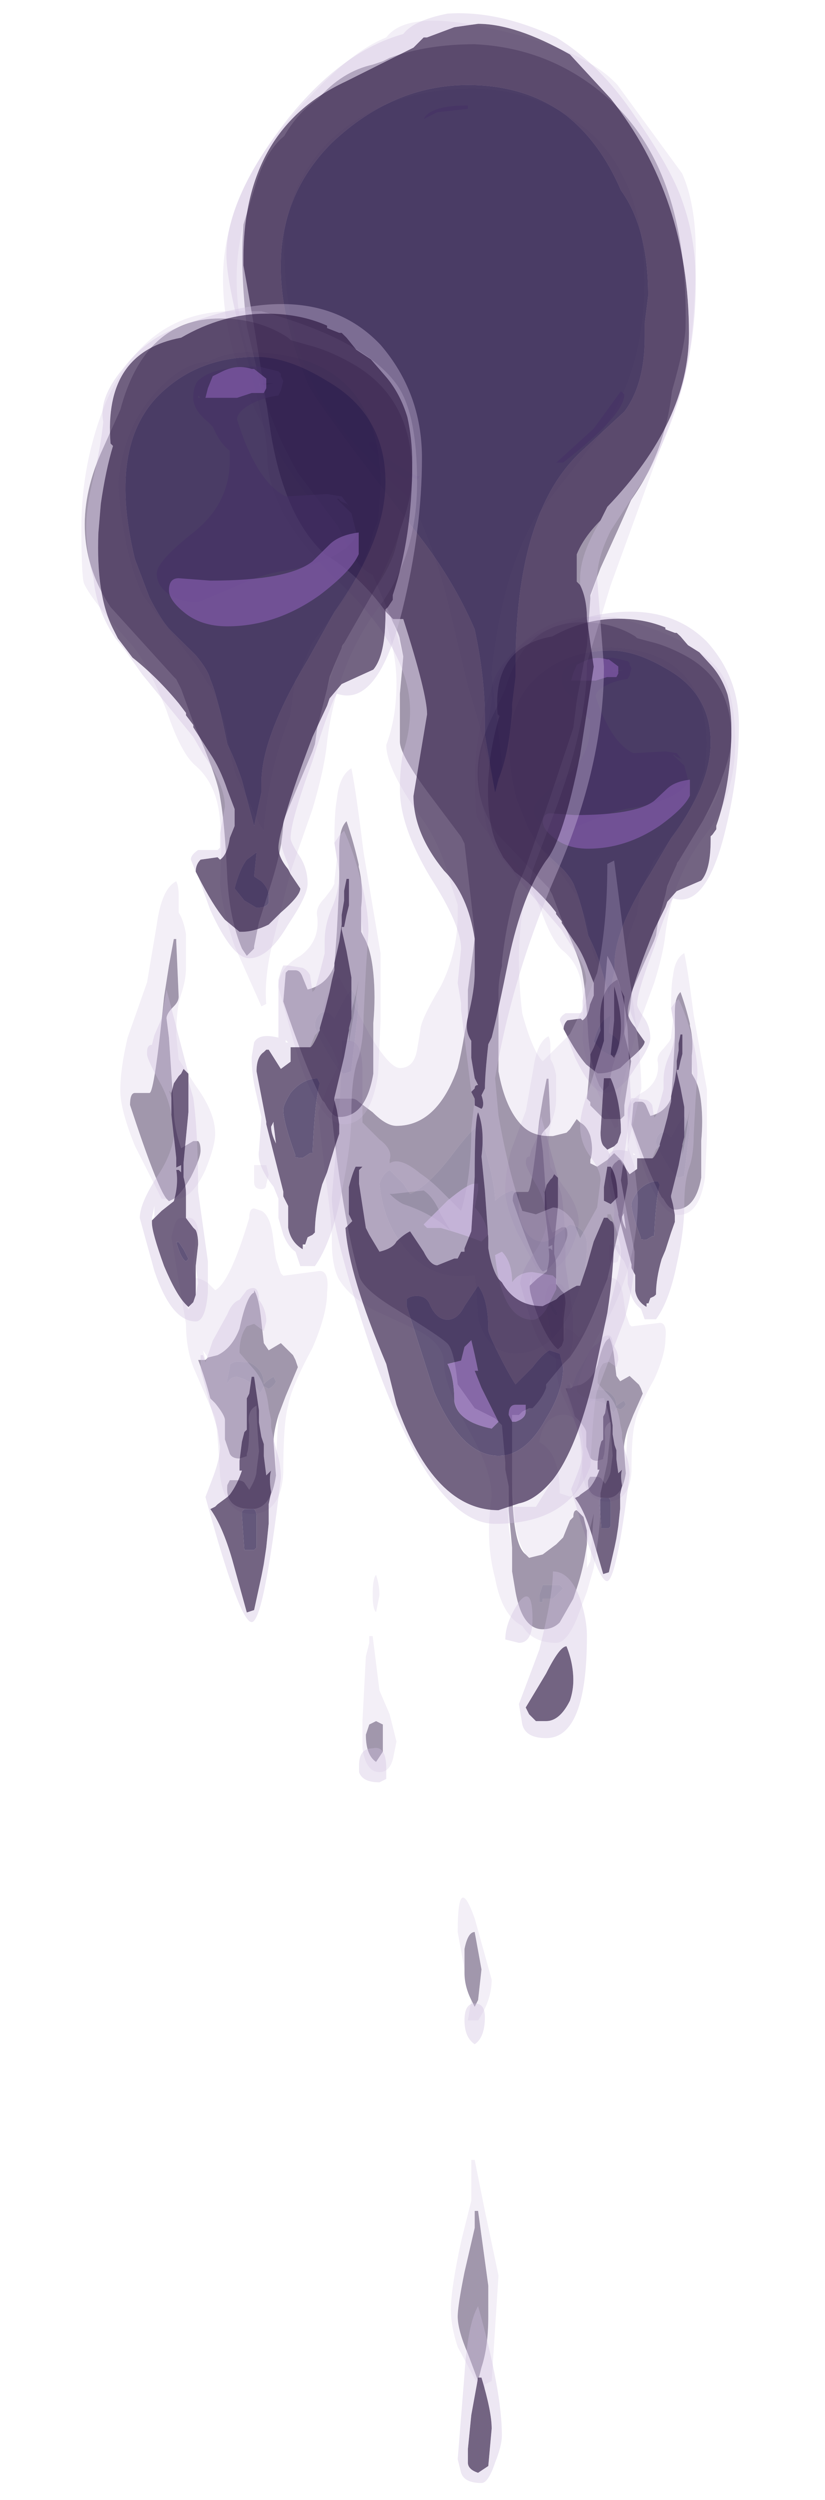 <?xml version="1.0" encoding="UTF-8" standalone="no"?>
<svg xmlns:ffdec="https://www.free-decompiler.com/flash" xmlns:xlink="http://www.w3.org/1999/xlink" ffdec:objectType="frame" height="257.25px" width="84.9px" xmlns="http://www.w3.org/2000/svg">
  <g transform="matrix(1.0, 0.0, 0.0, 1.0, 47.4, 52.0)">
    <use ffdec:characterId="896" height="25.0" transform="matrix(3.88, 0.0, 0.0, 3.641, 1.484, 11.482)" width="6.9" xlink:href="#shape0"/>
    <use ffdec:characterId="892" height="27.4" transform="matrix(3.88, 0.0, 0.0, 3.641, 1.871, 10.935)" width="6.9" xlink:href="#shape1"/>
    <use ffdec:characterId="897" height="34.85" transform="matrix(7.0, 0.0, 0.0, 7.0, -24.45, -49.9)" width="6.95" xlink:href="#shape2"/>
    <use ffdec:characterId="898" height="36.3" transform="matrix(7.0, 0.0, 0.0, 7.0, -24.1, -50.6)" width="6.9" xlink:href="#shape3"/>
    <use ffdec:characterId="896" height="25.0" transform="matrix(5.007, 0.0, 0.0, 4.95, -39.026, -19.974)" width="6.9" xlink:href="#shape0"/>
    <use ffdec:characterId="892" height="27.4" transform="matrix(5.007, 0.0, 0.0, 4.95, -38.525, -20.717)" width="6.9" xlink:href="#shape1"/>
  </g>
  <defs>
    <g id="shape0" transform="matrix(1.0, 0.0, 0.0, 1.0, 3.6, 4.55)">
      <path d="M1.45 3.3 L1.25 4.1 1.2 4.45 1.15 4.6 0.9 5.2 0.55 6.05 Q0.55 6.55 0.3 7.35 L0.05 8.15 -0.05 8.65 -0.05 8.7 -0.2 8.85 -0.3 8.7 Q-0.55 8.1 -0.6 7.25 -0.65 6.1 -0.75 5.55 -0.8 5.15 -1.3 4.0 L-1.55 3.3 -1.65 3.1 -1.7 3.05 -3.0 1.6 Q-3.95 0.15 -3.2 -1.6 L-2.8 -2.5 Q-2.3 -4.4 -0.75 -4.4 0.05 -4.4 0.65 -4.0 L0.7 -3.95 1.05 -3.85 Q1.45 -3.75 1.9 -3.5 3.2 -2.8 3.2 -1.15 3.2 -0.7 2.95 0.0 2.8 0.5 2.45 1.2 L1.8 2.35 Q1.75 2.4 1.75 2.45 L1.6 2.8 1.5 3.05 1.45 3.3 M2.5 -0.2 L2.55 -0.9 Q2.55 -3.7 -0.2 -3.7 -0.65 -3.7 -1.0 -3.5 -1.5 -3.5 -2.05 -2.9 -2.75 -2.15 -2.85 -0.95 -2.75 0.45 -2.35 1.35 L-1.25 2.8 -1.0 3.2 -0.95 3.25 -0.85 3.45 -0.65 4.05 -0.6 4.3 Q-0.5 5.05 -0.3 5.35 L0.05 6.1 0.15 6.25 Q0.25 5.0 0.7 3.85 L0.8 3.1 0.85 3.05 1.15 2.35 1.8 1.45 Q2.25 0.7 2.4 0.05 L2.5 -0.2 M-1.7 13.9 L-1.8 13.95 -1.85 13.9 Q-2.05 13.65 -2.6 11.95 -2.6 11.7 -2.5 11.7 L-2.2 11.7 Q-2.1 11.7 -1.9 9.7 L-1.8 9.05 -1.7 8.5 -1.65 8.5 -1.65 8.55 -1.6 9.7 Q-1.6 9.8 -1.7 9.9 -1.85 10.05 -1.85 10.15 L-1.8 10.55 -1.7 12.05 Q-1.7 12.4 -1.55 12.85 L-1.3 12.7 -1.2 12.7 Q-1.15 12.75 -1.15 12.9 -1.15 13.05 -1.35 13.45 -1.55 13.8 -1.7 13.9 M-1.0 17.2 L-0.8 17.15 Q-0.5 17.0 -0.35 16.6 -0.2 15.9 -0.05 15.85 L-0.05 15.8 Q0.05 15.95 0.1 16.45 L0.15 16.9 0.25 17.05 0.5 16.9 0.75 17.15 0.8 17.25 0.85 17.4 0.6 18.0 0.45 18.4 Q0.35 18.75 0.35 18.95 L0.4 19.65 Q0.3 20.35 -0.1 20.35 -0.65 20.35 -0.6 19.85 L-0.55 19.75 -0.4 19.75 Q-0.3 19.75 -0.25 19.8 L-0.15 19.95 Q0.0 19.7 0.0 19.55 L0.05 19.15 Q0.0 18.5 0.0 18.2 -0.2 18.3 -0.15 18.6 -0.15 19.1 -0.2 19.2 L-0.2 19.25 -0.35 19.3 Q-0.5 19.3 -0.55 19.2 L-0.65 18.9 -0.65 18.5 Q-0.65 18.4 -0.85 18.15 L-0.95 18.05 Q-1.05 17.65 -1.2 17.25 L-1.05 17.25 -1.0 17.2 M-0.15 17.3 L-0.25 17.3 Q-0.45 17.25 -0.55 17.35 L-0.55 17.4 -0.6 17.65 -0.6 17.75 Q-0.55 17.6 -0.4 17.6 L-0.25 17.65 Q-0.05 17.75 0.05 17.9 L0.05 17.95 0.1 17.9 0.15 17.8 0.25 17.85 Q0.35 17.8 0.4 17.7 L0.35 17.6 Q0.25 17.65 0.15 17.75 0.15 17.45 -0.15 17.3 M2.1 7.0 Q2.2 7.4 2.15 7.85 L2.15 8.05 2.15 8.35 2.2 8.45 Q2.35 8.7 2.4 9.2 2.45 9.7 2.4 10.25 L2.4 11.3 Q2.25 12.2 1.7 12.2 1.55 12.2 1.4 11.9 L1.35 11.85 1.3 11.75 Q1.0 11.15 0.55 9.8 L0.6 9.2 0.65 9.15 0.8 9.15 Q0.9 9.15 0.95 9.3 L1.05 9.55 Q1.45 9.45 1.6 9.05 L1.65 8.35 1.7 7.35 1.7 6.6 Q1.7 6.2 1.85 6.05 2.0 6.5 2.1 6.95 L2.1 7.0 M1.75 9.85 L1.6 10.15 Q1.45 9.95 1.3 10.05 1.2 10.15 1.2 10.3 1.2 10.4 1.45 10.85 1.7 11.3 1.8 11.3 L1.95 11.25 1.95 11.2 2.1 9.9 2.05 9.7 1.95 9.55 Q1.85 9.65 1.75 9.85" fill="#443059" fill-opacity="0.498" fill-rule="evenodd" stroke="none"/>
      <path d="M2.95 0.0 Q3.2 -0.7 3.2 -1.15 3.2 -2.8 1.9 -3.5 1.45 -3.75 1.05 -3.85 L0.7 -3.95 0.65 -4.0 Q0.05 -4.4 -0.75 -4.4 -2.3 -4.4 -2.8 -2.5 L-3.2 -1.6 Q-3.95 0.15 -3.0 1.6 L-1.7 3.05 -1.65 3.1 -1.55 3.3 -1.3 4.0 Q-0.8 5.15 -0.75 5.55 -0.65 6.1 -0.6 7.25 -0.55 8.1 -0.3 8.7 L-0.2 8.85 -0.05 8.7 -0.05 8.65 0.05 8.15 0.3 7.35 Q0.55 6.55 0.55 6.05 L0.9 5.2 1.15 4.6 1.2 4.45 1.25 4.1 1.45 3.3 Q1.6 2.8 1.8 2.35 L2.45 1.2 Q2.75 0.75 2.85 0.4 L2.95 0.0 M3.3 -1.0 Q3.3 0.5 2.55 1.55 1.65 2.75 1.45 4.4 1.4 4.95 1.15 5.8 L0.7 7.1 0.35 8.5 Q0.15 9.3 0.2 9.85 L0.1 9.9 -0.45 8.65 Q-0.7 7.9 -0.75 7.35 -0.7 6.5 -0.75 6.05 -0.8 5.3 -1.25 4.9 -1.55 4.65 -1.85 3.75 -2.2 2.85 -2.55 2.4 -3.4 1.45 -3.55 1.1 -3.6 0.9 -3.6 -0.05 -3.6 -1.4 -3.1 -2.65 -2.3 -4.5 -0.6 -4.55 L0.1 -4.55 Q2.25 -3.95 2.9 -3.0 3.3 -2.4 3.3 -1.0 M-1.85 13.9 L-1.95 13.9 -2.5 12.8 Q-2.8 12.05 -2.8 11.65 -2.8 11.2 -2.65 10.55 L-2.25 9.4 -2.05 8.2 Q-1.95 7.45 -1.65 7.3 -1.6 7.4 -1.6 7.6 L-1.6 7.95 Q-1.5 8.1 -1.45 8.4 L-1.45 9.1 Q-1.45 9.35 -1.55 9.65 -1.65 9.95 -1.65 10.5 L-1.6 11.0 -1.25 11.55 Q-0.85 12.1 -0.85 12.55 -0.85 12.8 -1.05 13.3 -1.3 13.85 -1.6 13.9 L-1.7 13.9 Q-1.55 13.8 -1.35 13.45 -1.15 13.05 -1.15 12.9 -1.15 12.75 -1.2 12.7 L-1.3 12.7 -1.55 12.85 Q-1.7 12.4 -1.7 12.05 L-1.8 10.55 -1.85 10.15 Q-1.85 10.05 -1.7 9.9 -1.6 9.8 -1.6 9.7 L-1.65 8.55 -1.65 8.5 -1.7 8.5 -1.8 9.05 -1.9 9.7 Q-2.1 11.7 -2.2 11.7 L-2.5 11.7 Q-2.6 11.7 -2.6 11.95 -2.05 13.65 -1.85 13.9 M-0.05 13.2 L0.2 13.2 0.25 13.4 0.2 13.6 Q0.2 13.7 0.1 13.7 -0.05 13.7 -0.05 13.55 L-0.05 13.2 M-0.05 14.1 L0.1 14.15 Q0.3 14.25 0.35 14.8 L0.4 15.15 0.5 15.45 0.55 15.5 1.3 15.4 Q1.5 15.4 1.45 15.85 1.45 16.3 1.15 17.0 0.7 17.85 0.65 18.2 0.55 18.55 0.55 19.6 0.5 20.45 -0.1 20.45 -0.65 20.45 -0.75 19.65 -0.8 18.7 -0.85 18.45 L-1.3 17.4 Q-1.45 17.0 -1.45 16.5 L-1.75 14.7 -1.7 14.5 Q-1.65 14.3 -1.55 14.3 L-1.45 14.3 Q-1.25 14.25 -1.2 14.55 L-1.2 14.6 -1.25 14.7 -1.3 15.3 -1.3 15.4 -1.25 15.55 Q-1.15 15.55 -1.0 15.65 L-0.85 15.8 Q-0.55 15.65 -0.15 14.3 -0.15 14.1 -0.05 14.1 M0.45 18.4 L0.6 18.0 0.85 17.4 0.8 17.25 0.75 17.15 0.5 16.9 0.25 17.05 0.15 16.9 0.1 16.45 Q0.05 15.95 -0.05 15.8 L-0.05 15.85 Q-0.2 15.9 -0.35 16.6 -0.5 17.0 -0.8 17.15 L-1.0 17.2 -1.1 17.05 -1.05 17.25 -1.2 17.25 Q-1.05 17.65 -0.95 18.05 L-0.85 18.15 Q-0.65 18.4 -0.65 18.5 L-0.65 18.9 -0.55 19.2 Q-0.5 19.3 -0.35 19.3 L-0.2 19.25 -0.2 19.2 Q-0.15 19.1 -0.15 18.6 -0.2 18.3 0.0 18.2 0.0 18.5 0.05 19.15 L0.0 19.55 Q0.0 19.7 -0.15 19.95 L-0.25 19.8 Q-0.3 19.75 -0.4 19.75 L-0.55 19.75 -0.6 19.85 Q-0.65 20.35 -0.1 20.35 0.3 20.35 0.4 19.65 L0.4 19.3 0.45 18.4 M2.1 7.0 L2.1 6.95 Q2.0 6.5 1.85 6.05 1.7 6.2 1.7 6.6 L1.7 7.35 1.65 8.35 1.6 9.05 Q1.45 9.45 1.05 9.55 L0.95 9.3 Q0.9 9.15 0.8 9.15 L0.65 9.15 0.6 9.2 0.55 9.8 Q1.0 11.15 1.3 11.75 L1.35 11.85 1.4 11.9 Q1.55 12.2 1.7 12.2 2.25 12.2 2.4 11.3 L2.4 10.25 Q2.45 9.7 2.4 9.2 2.35 8.7 2.2 8.45 L2.15 8.05 2.15 7.85 Q2.2 7.4 2.1 7.0 M1.65 5.6 Q1.7 5.1 1.95 4.95 2.05 5.45 2.2 6.7 L2.55 8.8 2.55 10.2 2.5 11.3 Q2.35 12.35 1.8 12.35 1.3 12.35 0.85 10.95 L0.45 9.5 Q0.45 9.1 0.9 8.85 1.3 8.55 1.25 8.05 1.2 7.85 1.4 7.65 L1.55 7.45 1.6 7.35 1.6 7.3 1.65 6.85 1.6 6.5 Q1.6 5.85 1.65 5.6" fill="#d0c1e0" fill-opacity="0.251" fill-rule="evenodd" stroke="none"/>
      <path d="M2.5 -0.2 L2.4 0.05 Q2.25 0.7 1.8 1.45 L1.15 2.35 0.85 3.05 0.8 3.1 0.7 3.85 Q0.25 5.0 0.15 6.25 L0.05 6.1 -0.3 5.35 Q-0.5 5.05 -0.6 4.3 L-0.65 4.05 -0.85 3.45 -0.95 3.25 -1.0 3.2 -1.25 2.8 -2.35 1.35 Q-2.75 0.45 -2.85 -0.95 -2.75 -2.15 -2.05 -2.9 -1.5 -3.5 -1.0 -3.5 -0.65 -3.7 -0.2 -3.7 2.55 -3.7 2.55 -0.9 L2.5 -0.2 M-0.15 17.3 Q0.15 17.45 0.15 17.75 0.25 17.65 0.35 17.6 L0.4 17.7 Q0.35 17.8 0.25 17.85 L0.15 17.8 0.1 17.9 0.05 17.95 0.05 17.9 Q-0.05 17.75 -0.25 17.65 L-0.4 17.6 Q-0.55 17.6 -0.6 17.75 L-0.6 17.65 -0.55 17.4 -0.55 17.35 Q-0.45 17.25 -0.25 17.3 L-0.15 17.3 M1.75 9.85 Q1.85 9.65 1.95 9.55 L2.05 9.7 2.1 9.9 1.95 11.2 1.95 11.25 1.8 11.3 Q1.7 11.3 1.45 10.85 1.2 10.4 1.2 10.3 1.2 10.15 1.3 10.05 1.45 9.95 1.6 10.15 L1.75 9.85" fill="#31214f" fill-opacity="0.498" fill-rule="evenodd" stroke="none"/>
      <path d="M0.05 -3.0 L0.35 -3.05 0.05 -3.05 0.05 -3.0 M0.45 -3.3 L0.5 -3.25 0.5 -3.2 0.55 -3.1 0.5 -2.9 0.45 -2.8 Q0.1 -2.75 -0.15 -2.6 -0.4 -2.45 -0.4 -2.3 0.0 -1.0 0.6 -0.7 L1.45 -0.75 1.75 -0.7 1.9 -0.5 1.85 -0.55 Q1.7 -0.6 1.7 -0.65 L1.65 -0.65 1.95 -0.35 2.05 0.05 Q2.05 0.25 1.65 0.5 1.2 0.75 0.55 0.85 0.15 0.9 -0.5 1.2 L-1.2 1.5 Q-1.65 1.5 -1.9 1.25 -2.05 1.1 -2.05 0.9 -2.05 0.65 -1.3 0.05 -0.55 -0.55 -0.55 -1.45 L-0.55 -1.65 Q-0.75 -1.8 -0.9 -2.15 L-1.0 -2.25 Q-1.3 -2.5 -1.3 -2.75 -1.3 -3.05 -1.15 -3.15 -0.85 -3.4 0.05 -3.4 L0.45 -3.3 M-1.2 -2.8 L-1.2 -2.75 -1.15 -2.75 -1.2 -2.8" fill="#7e59a6" fill-opacity="0.498" fill-rule="evenodd" stroke="none"/>
    </g>
    <g id="shape1" transform="matrix(1.0, 0.0, 0.0, 1.0, 3.5, 4.7)">
      <path d="M-1.25 7.1 Q-1.25 6.95 -1.15 6.85 L-0.8 6.8 -0.75 6.85 Q-0.6 6.75 -0.55 6.4 L-0.45 6.15 -0.45 5.8 -0.6 5.4 Q-0.75 4.95 -0.95 4.65 L-1.3 4.1 -1.3 4.05 -1.45 3.85 -1.45 3.8 -1.6 3.6 Q-2.05 3.05 -2.55 2.65 L-2.85 2.25 -2.95 2.05 Q-3.3 1.35 -3.25 0.05 L-3.2 -0.55 Q-3.1 -1.25 -2.95 -1.75 L-3.0 -1.8 Q-3.15 -3.7 -1.55 -4.0 -0.7 -4.5 0.2 -4.5 0.9 -4.5 1.45 -4.25 L1.45 -4.2 1.7 -4.1 1.75 -4.1 1.85 -4.0 2.05 -3.75 2.35 -3.55 2.65 -3.2 Q2.95 -2.85 3.1 -2.35 3.2 -1.9 3.2 -1.4 3.2 0.15 2.8 1.35 L2.8 1.45 2.7 1.6 2.65 1.65 2.65 1.75 Q2.65 2.6 2.4 2.9 L1.75 3.2 1.5 3.5 1.45 3.65 1.15 4.3 Q0.7 5.5 0.55 6.1 0.45 6.45 0.45 6.6 0.45 6.8 0.65 7.05 L0.7 7.15 0.9 7.45 Q0.9 7.6 0.5 7.95 L0.3 8.15 0.25 8.2 Q-0.05 8.35 -0.3 8.35 L-0.35 8.35 -0.65 8.1 Q-0.9 7.8 -1.2 7.2 L-1.25 7.1 M1.45 -3.1 Q0.65 -3.6 0.0 -3.6 -1.1 -3.6 -1.85 -2.95 -3.1 -1.9 -2.5 0.6 L-2.2 1.4 Q-1.95 1.9 -1.75 2.1 L-1.25 2.6 Q-1.0 2.9 -0.95 3.1 -0.8 3.45 -0.6 4.45 -0.45 4.75 -0.3 5.2 L-0.05 6.15 0.1 5.45 0.1 5.25 Q0.1 4.3 1.05 2.7 L1.6 1.7 Q2.65 0.2 2.65 -1.0 2.65 -2.4 1.45 -3.1 M0.25 7.6 Q0.25 7.45 0.1 7.3 L-0.05 7.2 0.0 6.7 -0.2 6.85 Q-0.35 7.05 -0.45 7.45 L-0.25 7.7 0.0 7.85 Q0.2 7.85 0.25 7.75 L0.25 7.6 M1.9 7.25 L1.9 7.8 1.85 8.0 1.8 8.25 1.75 8.25 Q1.75 8.2 1.75 8.05 L1.75 8.0 1.8 7.7 1.8 7.5 1.85 7.25 1.9 7.25 M1.3 10.4 L1.3 10.35 1.4 10.0 1.5 9.6 1.55 9.35 1.6 9.15 1.6 9.0 1.7 8.55 1.75 8.2 1.75 8.3 1.85 8.75 1.95 9.3 1.95 10.0 1.95 10.15 1.9 10.35 1.9 10.4 1.8 10.95 1.6 11.8 1.6 11.85 1.65 12.05 1.7 12.35 1.7 12.55 1.6 12.85 1.45 13.35 1.35 13.6 Q1.2 14.15 1.2 14.6 L1.15 14.65 1.05 14.7 1.0 14.85 0.95 14.85 0.95 14.95 Q0.7 14.8 0.65 14.5 L0.65 14.05 0.55 13.85 0.55 13.75 0.2 12.35 0.2 12.3 0.0 11.25 Q0.0 10.95 0.15 10.85 L0.2 10.8 0.25 10.8 0.5 11.2 0.7 11.05 0.7 10.75 1.1 10.75 Q1.15 10.75 1.3 10.4 M1.3 11.5 L1.25 11.4 Q0.95 11.4 0.7 11.7 0.55 11.95 0.55 12.05 0.55 12.3 0.8 13.0 0.75 13.05 0.95 13.05 L1.1 12.95 1.15 12.95 Q1.2 11.85 1.3 11.5 M0.35 12.3 L0.35 12.3 0.3 12.4 Q0.3 12.55 0.4 12.75 L0.35 12.35 0.35 12.3 M0.1 21.75 L-0.05 22.45 -0.2 22.5 -0.5 21.4 Q-0.7 20.7 -0.95 20.35 L-0.85 20.3 -0.8 20.25 -0.6 20.1 -0.55 20.05 Q-0.4 19.85 -0.3 19.55 L-0.35 19.55 -0.35 19.35 -0.3 18.95 -0.25 18.75 -0.2 18.7 -0.2 18.05 -0.15 17.95 -0.1 17.6 -0.05 17.6 0.05 18.3 0.05 18.55 0.1 18.85 0.15 19.0 0.15 19.25 0.2 19.65 0.3 19.55 Q0.25 19.7 0.3 20.0 L0.25 20.25 0.25 20.65 0.2 21.15 0.15 21.5 0.1 21.75 M-1.4 11.3 Q-1.4 11.35 -1.4 11.45 L-1.4 12.1 -1.5 13.15 -1.5 13.45 Q-1.45 13.65 -1.45 13.8 L-1.45 14.3 -1.3 14.5 -1.25 14.55 Q-1.2 14.65 -1.2 14.85 L-1.25 15.3 -1.25 15.9 -1.3 16.05 -1.35 16.1 -1.4 16.15 -1.45 16.1 Q-1.65 15.9 -1.9 15.3 -2.15 14.6 -2.15 14.4 L-2.15 14.35 -2.1 14.3 -1.95 14.15 -1.7 13.95 Q-1.6 13.6 -1.65 13.3 L-1.6 13.3 -1.55 13.35 -1.55 13.2 -1.65 13.25 -1.65 13.05 -1.7 12.6 -1.75 12.15 -1.75 11.8 -1.75 11.7 -1.7 11.5 -1.6 11.35 -1.55 11.3 -1.5 11.2 -1.4 11.3 M-1.45 15.2 L-1.4 15.15 -1.5 14.95 -1.6 14.8 -1.65 14.8 Q-1.55 15.15 -1.45 15.2 M-0.3 20.4 L-0.3 20.5 -0.25 21.2 -0.05 21.2 0.0 21.15 0.0 20.5 Q0.0 20.4 -0.05 20.35 L-0.25 20.35 -0.3 20.4" fill="#443059" fill-opacity="0.749" fill-rule="evenodd" stroke="none"/>
      <path d="M0.55 6.1 Q0.7 5.5 1.15 4.3 L1.45 3.65 1.5 3.5 1.75 3.2 2.4 2.9 Q2.65 2.6 2.65 1.75 L2.65 1.65 2.7 1.6 2.8 1.45 2.8 1.35 Q3.2 0.15 3.2 -1.4 3.2 -1.9 3.1 -2.35 2.95 -2.85 2.65 -3.2 L2.35 -3.55 2.05 -3.75 1.85 -4.0 1.75 -4.1 1.7 -4.1 1.45 -4.2 1.45 -4.25 Q0.9 -4.5 0.2 -4.5 -0.7 -4.5 -1.55 -4.0 -3.15 -3.7 -3.0 -1.8 L-2.95 -1.75 Q-3.1 -1.25 -3.2 -0.55 L-3.25 0.05 Q-3.3 1.35 -2.95 2.05 L-2.85 2.25 -2.55 2.65 Q-2.05 3.05 -1.6 3.6 L-1.45 3.8 -1.45 3.85 -1.3 4.05 -1.3 4.1 -0.95 4.65 Q-0.75 4.95 -0.6 5.4 L-0.45 5.8 -0.45 6.15 -0.55 6.4 Q-0.6 6.75 -0.75 6.85 L-0.8 6.8 -1.15 6.85 Q-1.25 6.95 -1.25 7.1 L-1.35 6.85 Q-1.35 6.75 -1.2 6.65 L-0.8 6.65 -0.75 6.6 -0.75 6.3 -0.65 5.75 Q-0.65 5.3 -1.1 4.65 L-1.3 4.3 -2.35 3.0 -2.7 2.5 -2.9 2.25 Q-3.3 1.65 -3.35 1.0 -3.5 0.45 -3.5 -0.05 -3.5 -0.5 -3.35 -1.1 -3.2 -1.75 -3.15 -2.25 -3.25 -2.75 -2.75 -3.35 -2.3 -3.95 -1.65 -4.2 1.15 -5.35 2.55 -3.85 3.4 -2.85 3.4 -1.5 3.4 0.0 3.0 1.65 2.5 3.7 1.65 3.4 1.5 3.65 1.15 4.8 0.7 6.05 0.7 6.4 0.7 6.5 0.9 6.8 1.05 7.05 1.05 7.35 1.05 7.6 0.65 8.2 0.25 8.9 -0.15 8.9 -0.5 8.9 -0.95 7.9 L-1.2 7.2 Q-0.9 7.8 -0.65 8.1 L-0.35 8.35 -0.3 8.35 Q-0.05 8.35 0.25 8.2 L0.3 8.15 0.5 7.95 Q0.9 7.6 0.9 7.45 L0.7 7.15 0.65 6.95 Q0.5 6.6 0.5 6.45 L0.55 6.1 M1.7 6.35 L1.8 6.25 Q2.0 6.7 2.15 7.3 2.3 7.9 2.3 8.35 L2.25 9.1 2.2 10.1 Q2.2 10.6 2.1 10.95 1.95 11.35 1.95 12.1 1.95 12.8 1.75 13.75 1.55 14.8 1.2 15.3 L0.9 15.3 0.8 15.0 Q0.65 14.9 0.55 14.65 L0.45 14.3 0.45 13.9 0.35 13.65 Q0.0 13.2 0.05 12.9 L0.1 12.2 0.0 11.75 Q-0.1 11.35 -0.1 10.95 L-0.05 10.65 Q0.05 10.45 0.45 10.55 L0.45 9.35 Q0.5 9.15 0.55 9.05 L0.65 9.05 0.95 9.1 Q1.05 9.15 1.1 9.25 L1.15 9.6 1.2 9.55 1.3 9.2 1.4 8.8 1.4 8.55 Q1.4 8.2 1.55 7.85 1.7 7.5 1.7 7.1 L1.6 6.5 1.7 6.35 M1.95 10.0 L1.95 9.3 1.85 8.75 1.75 8.3 1.75 8.2 1.7 8.55 1.6 9.0 1.6 9.15 1.55 9.35 1.5 9.6 1.4 10.0 1.3 10.35 1.3 10.4 1.2 10.5 1.1 10.75 0.7 10.75 0.7 11.05 0.5 11.2 0.25 10.8 0.2 10.8 0.15 10.85 Q0.0 10.95 0.0 11.25 L0.2 12.3 0.2 12.35 0.55 13.75 0.55 13.85 0.65 14.05 0.65 14.5 Q0.7 14.8 0.95 14.95 L0.95 14.85 1.0 14.9 1.0 14.85 1.05 14.7 1.15 14.65 1.2 14.6 Q1.2 14.15 1.35 13.6 L1.45 13.35 1.6 12.85 1.7 12.55 1.7 12.35 1.65 12.05 1.6 11.85 1.6 11.8 1.8 10.95 1.9 10.4 1.9 10.35 1.9 10.65 2.0 10.05 2.1 9.35 2.05 9.6 1.95 10.0 M1.9 7.25 L1.85 7.25 1.8 7.5 1.8 7.7 1.75 8.0 1.75 8.05 Q1.75 8.2 1.75 8.25 L1.8 8.25 1.85 8.0 1.9 7.8 1.9 7.25 M0.6 10.6 L0.6 10.65 0.65 10.65 0.6 10.6 M0.35 12.3 L0.35 12.35 0.4 12.75 Q0.3 12.55 0.3 12.4 L0.35 12.3 M0.3 18.5 L0.3 18.65 Q0.35 18.9 0.4 19.1 0.5 19.4 0.5 19.7 0.15 22.7 -0.1 22.7 -0.35 22.7 -1.05 20.1 L-0.9 19.7 Q-0.75 19.3 -0.75 19.05 L-0.8 18.7 -0.95 18.2 -1.0 18.0 -1.15 17.45 -1.15 17.15 -1.1 17.15 -1.05 17.3 -0.9 16.85 -0.6 16.3 Q-0.5 16.05 -0.35 16.0 L-0.2 15.8 Q0.05 15.65 0.05 16.0 0.2 16.2 0.2 16.45 L0.15 16.65 -0.05 16.5 -0.2 16.55 Q-0.35 16.75 -0.35 17.1 L-0.05 17.45 Q0.2 17.75 0.25 18.25 L0.3 18.5 M0.2 21.15 L0.25 20.65 0.25 20.25 0.3 20.0 Q0.25 19.7 0.3 19.55 L0.2 19.65 0.15 19.25 0.15 19.0 0.1 18.85 0.05 18.55 0.05 18.3 -0.05 17.6 -0.1 17.6 -0.15 17.95 -0.2 18.05 -0.2 18.7 -0.25 18.75 -0.3 18.95 -0.35 19.35 -0.35 19.55 -0.3 19.55 Q-0.4 19.85 -0.55 20.05 L-0.6 20.1 -0.8 20.25 -0.85 20.3 -0.95 20.35 Q-0.7 20.7 -0.5 21.4 L-0.2 22.5 -0.05 22.45 0.1 21.75 0.2 21.15 M-1.75 12.15 Q-1.8 11.85 -1.95 11.55 -2.25 11.0 -2.25 10.9 L-2.25 10.85 Q-2.25 10.7 -2.15 10.7 L-2.1 10.5 -1.95 10.15 -1.85 9.55 -1.4 11.3 -1.5 11.2 -1.55 11.3 -1.6 11.35 -1.7 11.5 -1.75 11.7 -1.8 11.65 -1.75 11.8 -1.75 12.15 M-1.4 11.45 L-1.3 11.8 Q-1.2 12.55 -1.2 13.75 L-1.0 15.2 -1.0 15.85 Q-1.05 16.45 -1.25 16.45 -1.75 16.45 -2.1 15.4 L-2.4 14.3 Q-2.4 14.0 -2.05 13.45 -1.75 13.0 -1.7 12.6 L-1.65 13.05 -1.65 13.25 -1.55 13.2 -1.55 13.35 -1.6 13.3 -1.65 13.3 Q-1.6 13.6 -1.7 13.95 L-1.95 14.15 -2.1 14.3 -2.1 14.05 -2.15 14.3 -2.15 14.35 -2.15 14.4 Q-2.15 14.6 -1.9 15.3 -1.65 15.9 -1.45 16.1 L-1.4 16.2 -1.35 16.1 -1.3 16.05 -1.25 15.9 -1.2 15.65 -1.25 15.3 -1.2 14.85 Q-1.2 14.65 -1.25 14.55 L-1.3 14.5 -1.45 14.3 -1.45 13.8 Q-1.45 13.65 -1.5 13.45 L-1.5 13.15 -1.4 12.1 -1.4 11.45 M-1.0 17.55 L-1.0 17.55" fill="#d0c1e0" fill-opacity="0.376" fill-rule="evenodd" stroke="none"/>
      <path d="M1.45 -3.1 Q2.65 -2.4 2.65 -1.0 2.65 0.2 1.6 1.7 L1.05 2.7 Q0.1 4.3 0.1 5.25 L0.1 5.45 -0.05 6.15 -0.3 5.2 Q-0.45 4.75 -0.6 4.45 -0.8 3.45 -0.95 3.1 -1.0 2.9 -1.25 2.6 L-1.75 2.1 Q-1.95 1.9 -2.2 1.4 L-2.5 0.6 Q-3.1 -1.9 -1.85 -2.95 -1.1 -3.6 0.0 -3.6 0.65 -3.6 1.45 -3.1 M0.25 7.6 L0.25 7.75 Q0.2 7.85 0.0 7.85 L-0.25 7.7 -0.45 7.45 Q-0.35 7.05 -0.2 6.85 L0.0 6.7 -0.05 7.2 0.1 7.3 Q0.25 7.45 0.25 7.6 M1.3 11.5 Q1.2 11.85 1.15 12.95 L1.1 12.95 0.95 13.05 Q0.75 13.05 0.8 13.0 0.55 12.3 0.55 12.05 0.55 11.95 0.7 11.7 0.95 11.4 1.25 11.4 L1.3 11.5 M-1.45 15.2 Q-1.55 15.15 -1.65 14.8 L-1.6 14.8 -1.5 14.95 -1.4 15.15 -1.45 15.2 M-0.3 20.4 L-0.25 20.35 -0.05 20.35 Q0.0 20.4 0.0 20.5 L0.0 21.15 -0.05 21.2 -0.25 21.2 -0.3 20.5 -0.3 20.4" fill="#31214f" fill-opacity="0.749" fill-rule="evenodd" stroke="none"/>
      <path d="M0.15 -2.85 L-0.1 -2.85 -0.4 -2.75 -1.05 -2.75 -1.0 -2.95 -0.9 -3.2 -0.7 -3.3 Q-0.4 -3.45 -0.1 -3.35 L-0.05 -3.35 0.2 -3.15 0.2 -2.95 0.15 -2.85 M-0.95 1.05 Q0.65 1.05 1.15 0.65 L1.5 0.3 Q1.7 0.1 2.1 0.05 L2.1 0.5 Q1.95 0.85 1.3 1.35 0.4 2.0 -0.6 2.0 -1.15 2.0 -1.5 1.7 -1.8 1.45 -1.8 1.25 -1.8 1.0 -1.6 1.0 L-0.95 1.05" fill="#7e59a6" fill-opacity="0.749" fill-rule="evenodd" stroke="none"/>
    </g>
    <g id="shape2" transform="matrix(1.0, 0.0, 0.0, 1.0, 3.75, 4.65)">
      <path d="M2.45 -0.8 Q2.45 -2.5 1.4 -3.2 0.75 -3.65 -0.1 -3.65 -0.95 -3.65 -1.6 -3.3 -2.65 -2.75 -2.85 -1.55 -2.9 0.05 -2.2 1.1 -1.8 1.65 -1.05 2.35 -0.7 2.85 -0.4 4.1 L-0.15 5.15 Q0.1 5.95 0.25 6.7 0.35 6.45 0.35 6.25 L0.2 4.95 Q0.35 3.5 0.85 2.65 L1.75 1.5 Q2.45 0.55 2.45 -0.8 M-3.45 -1.65 L-3.25 -2.3 Q-3.1 -2.75 -2.85 -2.95 -2.65 -3.3 -2.35 -3.5 -2.0 -3.9 -1.55 -4.0 L-1.4 -4.05 -1.3 -4.1 Q-0.75 -4.3 -0.05 -4.3 1.0 -4.25 1.8 -3.6 3.1 -2.55 3.05 -0.15 3.05 0.1 2.85 0.8 2.75 1.7 2.25 2.4 L2.05 2.85 1.8 3.4 1.65 3.8 1.65 3.85 1.6 4.55 1.45 5.35 1.4 5.75 1.05 6.8 0.7 7.8 0.55 8.15 Q0.4 8.7 0.35 9.2 L0.35 9.25 Q0.3 9.45 0.3 9.65 L0.3 10.8 Q0.4 11.35 0.65 11.6 0.8 11.75 1.05 11.75 L1.1 11.75 1.3 11.7 1.35 11.65 1.45 11.5 1.5 11.55 Q1.6 11.6 1.65 11.75 1.7 11.95 1.65 12.1 L1.65 12.15 1.75 12.2 1.9 12.1 2.0 12.0 2.1 12.1 Q2.2 12.2 2.2 12.45 L2.1 13.0 1.9 13.85 1.8 14.1 Q1.6 14.65 1.35 15.0 L1.25 15.1 1.0 15.4 1.0 15.45 Q0.95 15.6 0.8 15.75 L0.75 15.75 0.65 15.8 0.6 15.85 0.5 15.85 0.5 16.8 Q0.5 17.75 0.7 17.9 L0.75 17.95 0.95 17.9 1.15 17.75 1.25 17.65 1.35 17.4 1.4 17.35 Q1.4 17.25 1.45 17.25 L1.55 17.35 1.6 17.55 1.6 17.75 Q1.55 18.1 1.45 18.4 L1.4 18.55 1.2 18.9 Q1.1 19.0 0.95 19.0 0.65 19.0 0.55 18.45 L0.5 18.15 0.5 17.8 0.45 17.25 0.45 16.9 0.4 16.65 0.4 16.6 0.4 16.55 0.35 16.0 0.25 15.9 -0.05 15.75 -0.3 15.4 Q-0.35 14.9 -0.45 14.8 -0.55 14.7 -1.2 14.3 -1.7 14.0 -1.75 13.8 -2.0 12.9 -2.15 11.45 L-2.1 11.2 -1.85 11.2 Q-1.8 11.2 -1.75 11.25 L-1.55 11.4 Q-1.35 11.6 -1.2 11.6 -0.6 11.6 -0.3 10.75 -0.25 10.55 -0.2 10.25 L-0.15 10.0 -0.15 9.6 -0.05 8.85 -0.05 8.75 -0.2 7.45 -0.25 7.35 -0.7 6.75 Q-1.15 6.15 -1.15 5.95 L-1.15 5.25 -1.1 4.7 -1.15 4.45 Q-1.15 4.4 -1.25 4.2 L-1.55 3.5 Q-1.8 3.4 -2.05 2.8 L-2.65 2.0 Q-3.0 1.4 -3.2 0.7 L-3.4 -0.15 Q-3.5 -1.0 -3.45 -1.65 M-1.1 12.45 Q-1.2 12.35 -1.3 12.25 -1.4 12.3 -1.45 12.45 -1.4 12.95 -1.15 13.3 -0.75 13.9 -0.05 13.8 L0.0 14.45 Q0.15 14.95 0.55 14.95 1.1 14.95 1.4 14.25 1.6 13.8 1.6 13.35 1.6 13.1 1.35 13.05 L1.15 13.2 Q1.05 13.3 0.95 13.3 0.8 13.3 0.7 13.15 0.6 13.0 0.6 12.8 L0.6 12.6 0.5 12.55 Q0.35 12.6 0.25 12.7 0.25 12.4 0.0 11.6 -0.1 11.65 -0.4 12.05 -0.75 12.5 -1.0 12.6 L-1.1 12.45 M-1.4 20.4 L-1.4 20.8 -1.5 20.95 Q-1.65 20.85 -1.65 20.55 L-1.6 20.4 -1.5 20.35 -1.4 20.4 M-0.1 24.45 Q-0.2 24.25 -0.2 24.05 L-0.2 24.0 -0.2 23.7 Q-0.15 23.45 -0.05 23.45 L0.05 24.0 0.0 24.45 -0.05 24.55 -0.1 24.45 M-0.05 27.55 L0.0 27.55 0.15 28.65 0.15 29.1 Q0.15 29.55 0.05 29.85 L0.0 30.05 -0.15 29.65 Q-0.3 29.3 -0.3 29.1 -0.3 28.95 -0.2 28.45 L-0.05 27.8 -0.05 27.55 M1.65 10.55 L1.7 10.45 1.8 10.2 Q1.75 9.6 2.05 9.45 L2.1 9.6 2.15 9.7 2.15 10.25 2.25 10.65 2.15 11.3 2.15 11.45 2.1 11.5 1.85 11.5 1.65 11.3 1.65 11.25 1.6 11.2 1.65 10.65 1.65 10.55 M0.9 18.5 L0.9 18.6 0.95 18.6 0.95 18.55 1.1 18.55 1.25 18.4 1.2 18.35 0.95 18.35 0.9 18.5" fill="#443059" fill-opacity="0.498" fill-rule="evenodd" stroke="none"/>
      <path d="M0.0 12.45 L0.0 12.55 -0.05 12.8 Q0.1 12.95 0.15 13.2 L0.05 13.3 Q-0.2 13.2 -0.55 13.1 L-0.75 13.1 -0.8 13.05 -0.45 12.7 Q-0.15 12.45 -0.05 12.45 L0.0 12.45 M1.15 13.85 L1.15 14.0 1.0 14.3 Q0.9 14.45 0.8 14.45 0.35 14.45 0.25 13.5 L0.35 13.45 Q0.5 13.6 0.5 13.9 0.6 13.75 0.8 13.75 L1.1 13.8 1.15 13.85" fill="#7e59a6" fill-opacity="0.498" fill-rule="evenodd" stroke="none"/>
      <path d="M2.05 -3.7 L3.0 -2.4 Q3.2 -1.95 3.2 -1.25 3.2 0.15 2.95 0.9 L1.95 3.65 1.6 4.8 Q1.6 5.75 1.1 7.05 L0.8 7.85 0.65 8.45 Q0.6 8.85 0.6 9.15 0.6 9.55 0.65 9.95 0.8 10.5 0.95 10.65 L1.35 10.25 1.55 9.85 1.75 9.35 Q1.9 8.65 1.9 7.75 L2.0 7.7 2.2 9.25 Q2.4 10.55 2.4 11.05 L2.2 11.9 2.3 12.2 2.35 12.65 Q2.35 13.6 1.9 14.45 1.5 15.1 1.45 15.5 1.55 15.65 1.85 15.6 1.95 15.9 1.95 16.05 L1.9 16.55 1.8 17.0 1.8 17.2 Q1.8 17.5 1.7 18.1 L1.6 18.45 1.45 18.85 Q1.3 19.2 1.15 19.2 0.8 19.2 0.65 18.95 0.35 18.8 0.25 18.25 0.1 17.7 0.2 17.05 0.2 16.65 -0.15 16.05 -0.5 15.4 -0.5 15.1 -0.5 14.8 -0.9 14.6 L-1.55 14.3 Q-1.9 14.1 -2.05 13.85 -2.15 13.65 -2.15 13.3 -2.15 13.0 -2.25 12.3 L-2.35 11.4 -2.2 11.0 -2.05 10.7 -2.15 10.45 -2.3 10.2 Q-2.3 9.65 -2.05 9.4 L-1.6 10.25 Q-1.3 10.75 -1.15 10.75 -0.95 10.75 -0.9 10.5 L-0.85 10.2 Q-0.85 10.05 -0.55 9.55 -0.3 9.05 -0.3 8.5 L-0.3 8.35 -0.4 8.05 Q-0.55 7.45 -0.85 7.05 -1.35 6.35 -1.35 6.0 -1.2 5.6 -1.2 5.1 -1.2 4.4 -1.6 3.65 -1.8 3.25 -2.5 2.35 -3.75 0.65 -3.75 -0.85 -3.75 -2.25 -2.45 -3.55 -1.85 -4.2 -1.35 -4.4 -1.05 -4.8 0.1 -4.55 1.55 -4.25 2.05 -3.7 M1.8 3.4 L2.05 2.85 2.25 2.4 Q2.75 1.7 2.85 0.8 3.05 0.1 3.05 -0.15 3.1 -2.55 1.8 -3.6 1.0 -4.25 -0.05 -4.3 -0.75 -4.3 -1.3 -4.1 L-1.4 -4.05 -1.55 -4.0 Q-2.0 -3.9 -2.35 -3.5 -2.65 -3.3 -2.85 -2.95 -3.1 -2.75 -3.25 -2.3 L-3.45 -1.65 Q-3.55 -1.25 -3.55 -0.85 -3.55 -0.05 -3.2 0.7 -3.0 1.4 -2.65 2.0 L-2.05 2.8 Q-1.8 3.4 -1.55 3.5 L-1.25 4.2 -1.1 4.7 -1.15 5.25 -1.15 5.95 Q-1.15 6.15 -0.7 6.75 L-0.25 7.35 -0.2 7.45 -0.05 8.75 -0.05 8.85 -0.15 9.6 -0.15 10.0 -0.2 10.25 Q-0.25 10.55 -0.3 10.75 -0.6 11.6 -1.2 11.6 -1.35 11.6 -1.55 11.4 L-1.75 11.25 Q-1.8 11.2 -1.85 11.2 L-2.1 11.2 -2.15 11.45 Q-2.0 12.9 -1.75 13.8 -1.7 14.0 -1.2 14.3 -0.55 14.7 -0.45 14.8 -0.35 14.9 -0.3 15.4 L-0.05 15.75 0.25 15.9 0.35 16.0 0.4 16.55 0.4 16.6 0.4 16.65 0.45 16.9 Q0.4 17.3 0.5 17.8 L0.5 18.15 0.55 18.45 Q0.65 19.0 0.95 19.0 1.1 19.0 1.2 18.9 L1.4 18.55 1.45 18.4 Q1.55 18.1 1.6 17.75 L1.6 17.55 1.55 17.35 1.45 17.25 Q1.4 17.25 1.4 17.35 L1.35 17.4 1.25 17.65 1.15 17.75 0.95 17.9 0.75 17.95 0.7 17.9 Q0.6 17.75 0.55 17.5 L0.5 16.85 0.5 16.8 0.5 15.85 0.6 15.85 0.65 15.8 0.75 15.8 0.75 15.75 0.8 15.75 Q0.95 15.6 1.0 15.45 L1.0 15.4 1.25 15.1 1.35 15.0 Q1.6 14.65 1.8 14.1 L1.9 13.85 2.1 13.0 2.2 12.45 Q2.2 12.2 2.1 12.1 L2.0 12.0 1.9 12.1 1.75 12.2 1.65 12.15 1.65 12.1 Q1.7 11.95 1.65 11.75 1.6 11.6 1.5 11.55 L1.45 11.5 1.35 11.65 1.3 11.7 1.1 11.75 1.05 11.75 Q0.8 11.75 0.65 11.6 0.4 11.35 0.3 10.8 L0.3 9.65 Q0.3 9.45 0.35 9.25 L0.35 9.2 Q0.4 8.7 0.55 8.15 L0.7 7.8 1.05 6.8 1.4 5.75 1.45 5.35 1.6 4.55 1.65 3.85 1.8 3.4 M1.6 17.75 L1.6 18.1 1.65 18.0 1.7 17.3 1.65 17.5 1.6 17.75 M-1.55 18.5 Q-1.55 18.25 -1.5 18.2 -1.45 18.35 -1.45 18.5 L-1.5 18.75 Q-1.55 18.7 -1.55 18.5 M-1.45 19.9 L-1.3 20.25 -1.2 20.65 -1.25 20.9 Q-1.3 21.1 -1.45 21.1 -1.65 21.1 -1.7 20.75 L-1.7 20.35 -1.65 19.4 -1.6 19.2 -1.6 19.1 -1.55 19.1 -1.45 19.9 M-1.4 20.4 L-1.5 20.35 -1.6 20.4 -1.65 20.55 Q-1.65 20.85 -1.5 20.95 L-1.4 20.8 -1.4 20.4 M-0.2 24.0 L-0.3 23.45 Q-0.3 22.55 -0.05 23.25 L0.2 24.15 Q0.2 24.45 0.0 24.75 L-0.15 24.75 -0.1 24.45 -0.05 24.55 0.0 24.45 0.05 24.0 -0.05 23.45 Q-0.15 23.45 -0.2 23.7 L-0.2 24.0 M-0.05 26.8 L0.1 27.55 0.3 28.5 0.2 30.05 0.1 30.1 0.1 30.15 0.05 30.2 -0.3 29.55 Q-0.4 29.25 -0.4 29.0 -0.4 28.7 -0.25 28.0 L-0.1 27.4 -0.1 26.8 -0.05 26.8 M-0.05 27.55 L-0.05 27.8 -0.2 28.45 Q-0.3 28.95 -0.3 29.1 -0.3 29.3 -0.15 29.65 L0.0 30.05 0.05 29.85 Q0.15 29.55 0.15 29.1 L0.15 28.65 0.0 27.55 -0.05 27.55 M1.65 10.55 L1.65 10.65 1.6 11.2 1.65 11.25 1.65 11.3 1.85 11.5 2.1 11.5 2.15 11.45 2.15 11.3 2.25 10.65 2.15 10.25 2.15 9.7 2.1 9.6 2.05 9.45 Q1.75 9.6 1.8 10.2 L1.7 10.45 1.65 10.55 M1.35 17.05 Q1.5 17.0 1.55 16.4 1.55 15.8 1.2 15.85 0.95 15.9 0.9 16.25 1.2 16.4 1.2 17.0 L1.35 17.05" fill="#d0c1e0" fill-opacity="0.251" fill-rule="evenodd" stroke="none"/>
      <path d="M2.45 -0.8 Q2.45 0.55 1.75 1.5 L0.85 2.65 Q0.35 3.5 0.2 4.95 L0.35 6.25 Q0.35 6.45 0.25 6.7 0.1 5.95 -0.15 5.15 L-0.4 4.1 Q-0.7 2.85 -1.05 2.35 -1.8 1.65 -2.2 1.1 -2.9 0.05 -2.85 -1.55 -2.65 -2.75 -1.6 -3.3 -0.95 -3.65 -0.1 -3.65 0.75 -3.65 1.4 -3.2 2.45 -2.5 2.45 -0.8 M-1.1 12.45 L-1.0 12.6 Q-0.75 12.5 -0.4 12.05 -0.1 11.65 0.0 11.6 0.25 12.4 0.25 12.7 0.35 12.6 0.5 12.55 L0.6 12.6 0.6 12.8 Q0.6 13.0 0.7 13.15 0.8 13.3 0.95 13.3 1.05 13.3 1.15 13.2 L1.35 13.05 Q1.6 13.1 1.6 13.35 1.6 13.8 1.4 14.25 1.1 14.95 0.55 14.95 0.15 14.95 0.0 14.45 L-0.05 13.8 Q-0.75 13.9 -1.15 13.3 -1.4 12.95 -1.45 12.45 -1.4 12.3 -1.3 12.25 -1.2 12.35 -1.1 12.45 M0.0 12.45 L-0.05 12.45 Q-0.15 12.45 -0.45 12.7 L-0.8 13.05 -0.75 13.1 -0.55 13.1 Q-0.2 13.2 0.05 13.3 L0.15 13.2 Q0.1 12.95 -0.05 12.8 L0.0 12.55 0.0 12.45 M1.15 13.85 L1.1 13.8 0.8 13.75 Q0.6 13.75 0.5 13.9 0.5 13.6 0.35 13.45 L0.25 13.5 Q0.35 14.45 0.8 14.45 0.9 14.45 1.0 14.3 L1.15 14.0 1.15 13.85 M0.9 18.5 L0.95 18.35 1.2 18.35 1.25 18.4 1.1 18.55 0.95 18.55 0.95 18.6 0.9 18.6 0.9 18.5" fill="#31214f" fill-opacity="0.498" fill-rule="evenodd" stroke="none"/>
      <path d="M-0.15 -3.35 L-0.6 -3.3 -0.8 -3.2 Q-0.7 -3.4 -0.15 -3.4 L-0.15 -3.35 M-1.6 1.6 L-1.6 1.55 Q-1.5 1.5 -1.4 1.75 -1.1 1.95 -0.9 2.05 L-0.85 2.05 -0.9 2.1 -1.0 2.05 -1.05 2.1 -1.4 1.85 -1.6 1.6 M2.15 0.85 Q2.15 1.15 1.25 1.85 L1.15 1.85 1.7 1.35 2.1 0.8 2.15 0.85" fill="#7e59a6" fill-opacity="0.498" fill-rule="evenodd" stroke="none"/>
    </g>
    <g id="shape3" transform="matrix(1.0, 0.0, 0.0, 1.0, 3.7, 4.75)">
      <path d="M-0.1 11.1 L-0.05 11.05 Q-0.05 11.0 0.0 11.0 L-0.05 10.9 -0.1 10.6 -0.1 10.35 Q-0.2 10.2 -0.15 10.0 -0.05 9.6 -0.05 9.35 -0.05 9.05 -0.05 8.85 -0.15 8.2 -0.5 7.85 -0.95 7.3 -0.95 6.75 L-0.75 5.55 Q-0.75 5.25 -1.1 4.15 L-1.25 4.15 -1.35 4.05 Q-1.75 3.5 -2.25 3.2 -2.85 2.65 -3.05 1.4 -3.25 0.05 -3.45 -1.05 L-3.45 -1.15 Q-3.45 -3.05 -1.95 -3.75 L-0.95 -4.25 -0.8 -4.4 -0.75 -4.4 -0.35 -4.55 0.0 -4.6 Q0.55 -4.6 1.35 -4.15 L1.95 -3.5 Q3.1 -2.05 3.1 -0.05 3.1 1.25 1.9 2.5 L1.8 2.7 Q1.55 2.95 1.45 3.2 L1.45 3.6 1.5 3.65 Q1.6 3.85 1.6 4.15 L1.7 4.85 1.5 6.15 Q1.25 7.4 1.0 7.7 0.65 8.2 0.45 9.15 0.3 9.9 0.2 10.3 L0.15 10.4 Q0.1 10.85 0.1 11.05 L0.05 11.15 Q0.1 11.3 0.05 11.35 L-0.05 11.3 -0.05 11.2 -0.1 11.1 M-0.15 -3.7 Q-1.25 -3.7 -2.15 -2.85 -3.45 -1.55 -2.5 0.7 -2.4 0.95 -0.85 2.95 -0.35 3.6 -0.05 4.3 0.1 5.0 0.1 5.6 L0.1 5.85 0.25 6.7 0.3 6.5 Q0.45 6.15 0.5 5.5 L0.5 5.4 0.55 5.0 0.55 4.85 Q0.55 2.6 1.5 1.7 L2.15 1.1 Q2.45 0.7 2.45 0.0 L2.45 -0.2 2.5 -0.6 Q2.5 -1.6 2.1 -2.15 1.8 -2.85 1.3 -3.25 0.7 -3.7 -0.15 -3.7 M1.9 11.95 L1.85 11.9 Q1.8 11.85 1.8 11.7 L1.85 10.9 1.95 10.9 Q2.1 11.25 2.1 11.7 L2.05 11.85 2.0 11.9 1.9 11.95 M0.45 17.2 L0.3 17.25 Q-0.65 17.25 -1.2 15.7 L-1.35 15.1 Q-1.9 13.8 -1.95 13.1 L-1.85 13.0 -1.9 12.9 -1.9 12.5 Q-1.85 12.3 -1.8 12.2 L-1.7 12.2 -1.75 12.25 -1.75 12.45 -1.65 13.1 -1.6 13.2 -1.45 13.45 Q-1.25 13.4 -1.2 13.3 -1.1 13.2 -1.0 13.15 L-0.8 13.45 Q-0.7 13.65 -0.6 13.65 L-0.35 13.55 -0.3 13.55 -0.25 13.45 -0.2 13.45 -0.2 13.4 -0.1 13.15 -0.05 12.35 Q-0.05 11.5 0.0 11.4 0.1 11.65 0.05 12.05 L0.1 12.55 0.15 13.25 0.15 13.4 Q0.2 13.7 0.3 13.85 L0.35 13.9 Q0.55 14.25 0.95 14.25 L1.15 14.15 1.2 14.1 Q1.35 14.0 1.45 13.95 L1.5 13.95 1.6 13.65 1.7 13.3 1.85 12.95 1.9 12.95 1.95 13.0 Q2.0 13.0 2.0 13.15 2.0 13.7 1.9 14.35 L1.7 15.3 Q1.45 16.35 1.1 16.8 0.85 17.1 0.6 17.15 L0.45 17.2 M1.9 12.2 L1.95 12.2 Q2.05 12.35 2.05 12.65 L1.95 12.75 1.85 12.7 1.85 12.5 1.9 12.2 M0.8 15.15 L0.55 15.4 Q0.45 15.25 0.3 14.95 0.15 14.65 0.15 14.6 0.15 14.15 0.0 13.95 L-0.2 14.25 Q-0.3 14.45 -0.45 14.45 -0.6 14.45 -0.7 14.25 -0.75 14.1 -0.9 14.1 -1.0 14.1 -1.05 14.15 L-1.05 14.25 -0.65 15.5 Q-0.25 16.45 0.3 16.45 0.7 16.45 1.0 15.9 1.25 15.5 1.25 15.15 L1.2 14.95 1.05 14.9 Q0.95 14.95 0.8 15.15 M1.35 20.05 Q1.2 20.35 1.0 20.35 L0.85 20.35 0.75 20.25 0.7 20.15 1.0 19.65 Q1.2 19.25 1.3 19.25 1.4 19.5 1.4 19.75 1.4 19.9 1.35 20.05 M0.2 30.75 L0.15 31.3 0.0 31.4 Q-0.15 31.35 -0.15 31.25 L-0.15 31.05 -0.1 30.55 0.0 30.0 0.05 30.0 Q0.2 30.5 0.2 30.75" fill="#443059" fill-opacity="0.749" fill-rule="evenodd" stroke="none"/>
      <path d="M0.2 16.05 Q-0.3 15.95 -0.35 15.65 -0.35 15.3 -0.45 15.1 L-0.25 15.05 -0.2 14.85 -0.1 14.75 Q-0.05 14.95 0.0 15.2 L-0.05 15.2 0.05 15.45 0.3 15.95 0.2 16.05 M0.45 15.85 Q0.45 15.7 0.55 15.7 L0.7 15.7 0.7 15.8 Q0.7 15.9 0.55 15.95 L0.5 15.95 0.45 15.85" fill="#7e59a6" fill-opacity="0.749" fill-rule="evenodd" stroke="none"/>
      <path d="M1.8 2.7 L1.9 2.5 Q3.1 1.25 3.1 -0.05 3.1 -2.05 1.95 -3.5 L1.35 -4.15 Q0.55 -4.6 0.0 -4.6 L-0.35 -4.55 -0.75 -4.4 -0.8 -4.4 -0.95 -4.25 -1.95 -3.75 Q-3.45 -3.05 -3.45 -1.15 L-3.45 -1.05 Q-3.25 0.05 -3.05 1.4 -2.85 2.65 -2.25 3.2 -1.75 3.5 -1.35 4.05 L-1.25 4.15 -1.1 4.15 Q-0.75 5.25 -0.75 5.55 L-0.95 6.75 Q-0.95 7.3 -0.5 7.85 -0.15 8.2 -0.05 8.85 -0.05 9.05 -0.05 9.35 -0.05 9.6 -0.15 10.0 -0.2 10.2 -0.1 10.35 L-0.1 10.6 -0.05 10.9 0.0 11.0 Q-0.05 11.0 -0.05 11.05 L-0.1 11.1 -0.25 9.9 -0.25 9.8 -0.3 9.5 -0.25 9.0 Q-0.25 8.65 -0.7 7.95 -1.15 7.2 -1.15 6.65 -1.15 6.35 -1.1 6.1 -1.0 5.8 -1.0 5.5 -1.0 4.6 -2.05 3.6 -3.1 2.6 -3.1 1.75 -3.1 1.4 -3.4 0.3 -3.7 -0.8 -3.7 -1.2 -3.7 -2.05 -2.8 -3.2 -2.0 -4.2 -1.1 -4.45 -0.95 -4.65 -0.45 -4.75 0.3 -4.8 1.15 -4.4 1.8 -4.0 2.3 -3.25 2.85 -2.45 3.0 -2.0 3.2 -1.45 3.2 -0.8 3.2 0.7 2.5 2.0 L1.95 2.85 Q1.75 3.25 1.75 3.55 L1.85 4.85 Q1.85 6.3 1.15 7.9 0.5 9.4 0.25 10.9 L0.3 11.45 Q0.45 12.3 0.65 12.85 L0.85 12.9 1.1 12.8 Q1.25 12.8 1.4 13.0 L1.5 13.25 1.75 12.8 1.8 12.4 Q1.8 12.25 1.65 12.05 1.5 11.85 1.5 11.6 1.5 11.4 1.65 11.0 L1.85 10.35 1.85 9.7 1.9 9.1 Q2.15 9.55 2.2 10.2 L2.25 11.3 2.1 12.4 2.2 12.95 2.3 13.45 Q2.3 13.95 2.15 14.45 L1.75 15.5 Q1.7 15.65 1.65 16.6 1.35 17.45 0.25 17.45 -0.65 17.45 -1.5 15.1 -2.15 13.2 -2.15 12.65 L-2.05 11.5 Q-2.0 10.75 -2.0 10.4 L-2.0 10.35 -1.9 10.35 Q-1.7 10.35 -1.7 10.8 L-1.7 11.55 -1.45 11.8 Q-1.25 11.95 -1.3 12.1 L-1.3 12.15 Q-1.15 12.05 -0.85 12.3 -0.7 12.4 -0.55 12.55 L-0.25 12.85 Q-0.1 12.35 -0.1 11.65 L-0.05 11.2 -0.05 11.3 0.05 11.35 Q0.1 11.3 0.05 11.15 L0.1 11.05 Q0.1 10.85 0.15 10.4 L0.2 10.3 Q0.3 9.9 0.45 9.15 0.65 8.2 1.0 7.7 1.25 7.4 1.5 6.15 L1.7 4.85 1.6 4.15 Q1.6 3.85 1.5 3.65 L1.5 3.55 Q1.5 3.2 1.8 2.7 M2.0 9.6 L2.0 10.05 1.95 10.55 2.0 10.6 Q2.2 10.2 2.0 9.55 L2.0 9.6 M2.0 11.9 L2.05 11.85 2.1 11.7 Q2.1 11.25 1.95 10.9 L1.85 10.9 1.8 11.7 Q1.8 11.85 1.85 11.9 L1.9 11.95 1.95 12.05 2.0 11.9 M0.3 13.85 Q0.2 13.7 0.15 13.4 L0.15 13.25 0.1 12.55 0.05 12.05 Q0.1 11.65 0.0 11.4 -0.05 11.5 -0.05 12.35 L-0.1 13.15 -0.2 13.4 -0.2 13.45 -0.25 13.45 -0.3 13.55 -0.35 13.55 -0.6 13.65 Q-0.7 13.65 -0.8 13.45 L-1.0 13.15 Q-1.1 13.2 -1.2 13.3 -1.25 13.4 -1.45 13.45 L-1.6 13.2 -1.65 13.1 -1.75 12.45 -1.75 12.25 -1.7 12.2 -1.8 12.2 Q-1.85 12.3 -1.9 12.5 L-1.9 12.9 -1.85 13.0 -1.95 13.1 Q-1.9 13.8 -1.35 15.1 L-1.2 15.7 Q-0.65 17.25 0.3 17.25 L0.45 17.2 0.85 17.2 1.1 16.8 Q1.45 16.35 1.7 15.3 L1.9 14.35 Q2.1 13.7 2.1 13.45 2.1 13.3 1.95 12.9 L1.9 12.9 1.9 12.95 1.85 12.95 1.7 13.3 1.6 13.65 1.5 13.95 1.45 13.95 Q1.35 14.0 1.2 14.1 L1.15 14.15 0.95 14.25 Q0.55 14.25 0.35 13.9 L0.3 13.85 M1.9 12.2 L1.85 12.5 1.85 12.7 1.95 12.75 2.05 12.65 Q2.05 12.35 1.95 12.2 L1.9 12.2 M0.8 18.85 Q0.8 19.2 0.6 19.2 L0.4 19.15 Q0.4 18.9 0.6 18.6 0.8 18.35 0.8 18.85 M1.5 18.55 Q1.6 18.85 1.6 19.1 1.6 20.6 1.0 20.6 0.7 20.6 0.65 20.4 L0.6 20.1 0.9 19.3 Q1.1 18.5 1.1 18.15 1.35 18.15 1.5 18.55 M1.35 20.05 Q1.4 19.9 1.4 19.75 1.4 19.5 1.3 19.25 1.2 19.25 1.0 19.65 L0.7 20.15 0.75 20.25 0.85 20.35 1.0 20.35 Q1.2 20.35 1.35 20.05 M0.35 30.85 Q0.35 31.0 0.25 31.25 0.15 31.55 0.05 31.55 -0.2 31.55 -0.25 31.4 L-0.3 31.2 -0.2 29.95 Q-0.15 29.2 0.0 28.95 0.35 30.2 0.35 30.85 M0.2 30.75 Q0.2 30.5 0.05 30.0 L0.0 30.0 -0.1 30.55 -0.15 31.05 -0.15 31.25 Q-0.15 31.35 0.0 31.4 L0.15 31.3 0.2 30.75 M-1.3 12.6 Q-1.2 12.7 -1.1 12.75 -0.65 12.9 -0.4 13.15 L-0.55 12.9 Q-0.65 12.65 -0.8 12.55 L-1.25 12.6 -1.3 12.6 M-1.35 21.2 L-1.45 21.25 Q-1.7 21.25 -1.75 21.1 L-1.75 21.0 Q-1.75 20.75 -1.55 20.75 -1.35 20.7 -1.35 21.05 L-1.35 21.2 M-0.2 24.75 Q-0.2 24.5 -0.05 24.5 0.1 24.5 0.1 24.7 0.1 25.0 -0.05 25.1 -0.2 25.0 -0.2 24.75" fill="#d0c1e0" fill-opacity="0.376" fill-rule="evenodd" stroke="none"/>
      <path d="M-0.15 -3.7 Q0.7 -3.7 1.3 -3.25 1.8 -2.85 2.1 -2.15 2.5 -1.6 2.5 -0.6 L2.45 -0.2 2.45 0.0 Q2.45 0.7 2.15 1.1 L1.5 1.7 Q0.55 2.6 0.55 4.85 L0.55 5.0 0.5 5.4 0.5 5.5 Q0.45 6.15 0.3 6.5 L0.25 6.7 0.1 5.85 0.1 5.6 Q0.1 5.0 -0.05 4.3 -0.35 3.6 -0.85 2.95 -2.4 0.95 -2.5 0.7 -3.45 -1.55 -2.15 -2.85 -1.25 -3.7 -0.15 -3.7 M0.8 15.15 Q0.95 14.95 1.05 14.9 L1.2 14.95 1.25 15.15 Q1.25 15.5 1.0 15.9 0.7 16.45 0.3 16.45 -0.25 16.45 -0.65 15.5 L-1.05 14.25 -1.05 14.15 Q-1.0 14.1 -0.9 14.1 -0.75 14.1 -0.7 14.25 -0.6 14.45 -0.45 14.45 -0.3 14.45 -0.2 14.25 L0.0 13.95 Q0.15 14.15 0.15 14.6 0.15 14.65 0.3 14.95 0.45 15.25 0.55 15.4 L0.8 15.15 M0.45 15.85 L0.5 15.95 0.55 15.95 Q0.7 15.9 0.7 15.8 L0.7 15.7 0.55 15.7 Q0.45 15.7 0.45 15.85 M0.2 16.05 L0.3 15.95 0.05 15.45 -0.05 15.2 0.0 15.2 Q-0.05 14.95 -0.1 14.75 L-0.2 14.85 -0.25 15.05 -0.45 15.1 Q-0.35 15.3 -0.35 15.65 -0.3 15.95 0.2 16.05" fill="#31214f" fill-opacity="0.749" fill-rule="evenodd" stroke="none"/>
    </g>
  </defs>
</svg>
